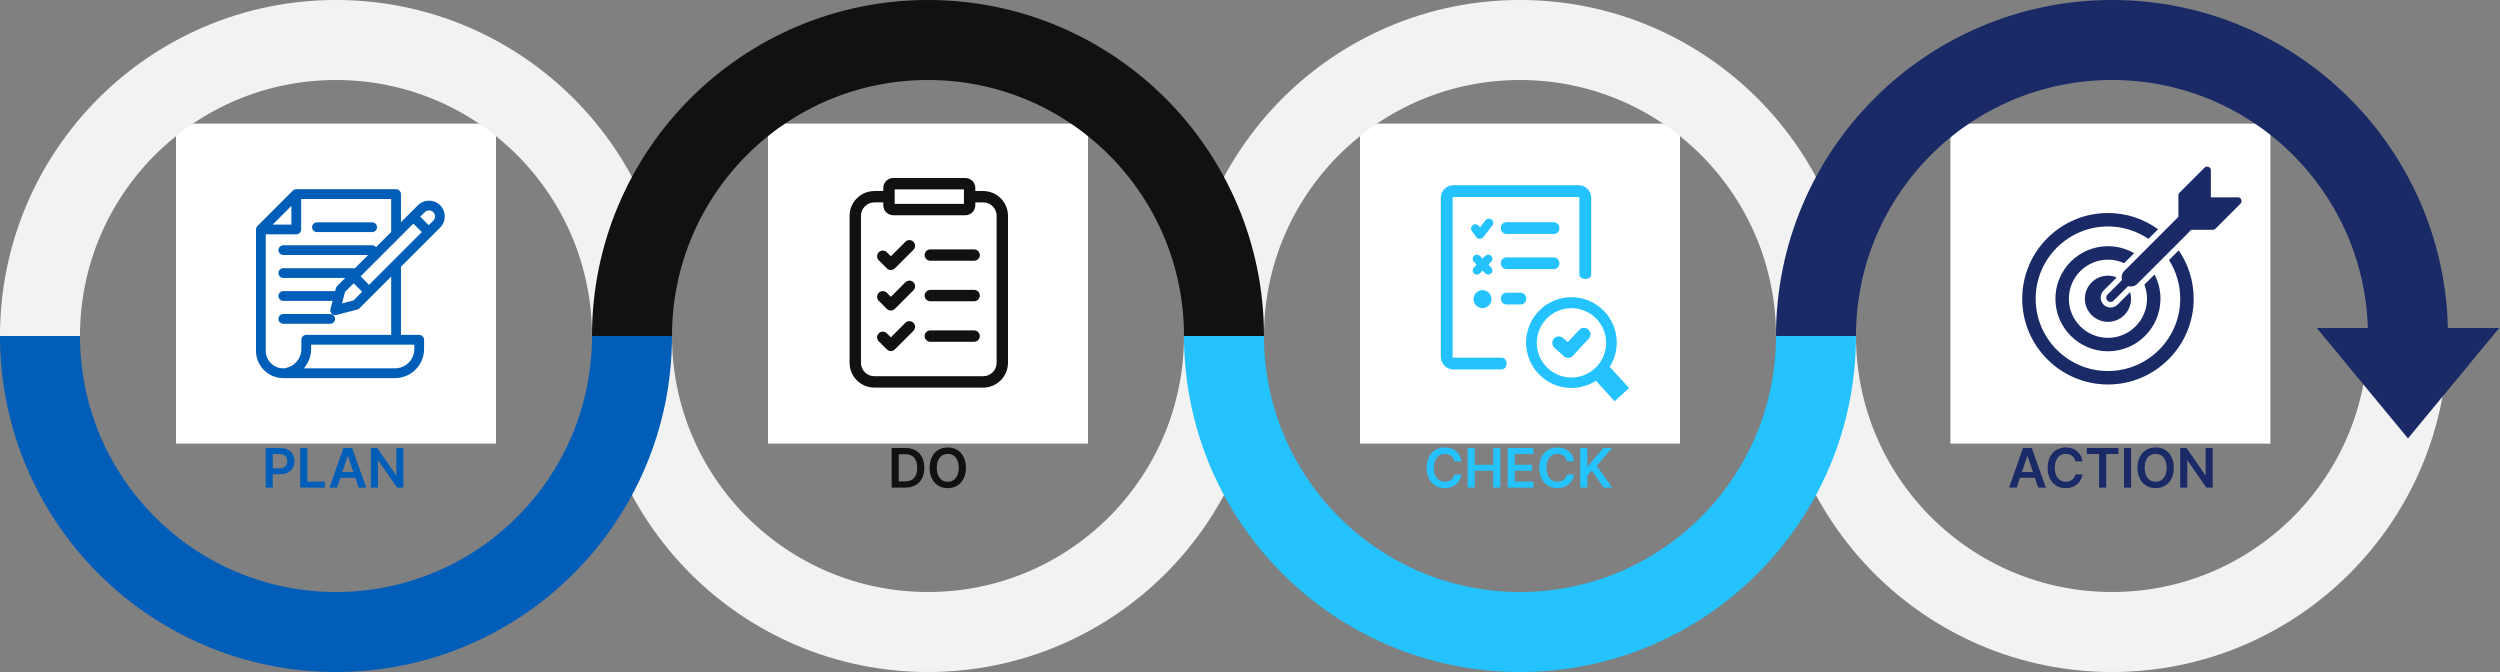<svg width="1250" height="336" viewBox="0 0 1250 336" fill="none" xmlns="http://www.w3.org/2000/svg">
<rect x="0" y="0" width="1250" height="336" fill="#808080" stroke="none"/>
<path d="M611.994 168C611.994 249.738 545.732 316 463.994 316C382.256 316 315.994 249.738 315.994 168" stroke="#F2F2F2" stroke-width="40"/>
<path d="M1203.99 168C1203.99 249.738 1137.73 316 1055.99 316C974.256 316 907.994 249.738 907.994 168" stroke="#F2F2F2" stroke-width="40"/>
<rect width="160" height="160" transform="translate(87.997 61.801)" fill="white"/>
<path d="M198.036 94.607C199.383 94.608 200.475 95.699 200.475 97.047V111.108L204.957 106.626L208.949 102.635C212.02 99.563 217.018 99.563 220.089 102.635H220.087C223.159 105.706 223.159 110.704 220.087 113.775L216.095 117.768L200.472 133.39V167.442H209.599C210.947 167.442 212.038 168.534 212.039 169.882V174.529C212.038 182.245 205.991 188.572 198.386 189.022C198.27 189.039 198.154 189.051 198.033 189.051H141.618C134.104 189.051 127.991 182.938 127.991 175.424V114.7C127.993 114.642 127.995 114.586 128 114.528C128 114.505 128.002 114.484 128.004 114.463C128.014 114.393 128.023 114.324 128.037 114.257C128.039 114.236 128.047 114.214 128.051 114.193C128.063 114.147 128.074 114.098 128.088 114.052C128.098 114.022 128.106 113.994 128.116 113.966C128.13 113.924 128.146 113.885 128.163 113.843C128.172 113.817 128.181 113.794 128.193 113.769C128.221 113.708 128.248 113.648 128.281 113.588C128.29 113.572 128.302 113.555 128.311 113.536C128.336 113.492 128.364 113.448 128.392 113.404C128.406 113.383 128.42 113.362 128.434 113.344C128.462 113.302 128.492 113.26 128.525 113.221C128.539 113.205 128.55 113.188 128.564 113.172C128.61 113.118 128.657 113.065 128.708 113.014L146.402 95.32C146.453 95.269 146.506 95.223 146.559 95.177C146.575 95.163 146.592 95.151 146.608 95.137C146.647 95.106 146.689 95.076 146.731 95.046C146.752 95.034 146.771 95.021 146.792 95.007C146.833 94.979 146.88 94.951 146.924 94.926C146.94 94.916 146.957 94.905 146.975 94.895C147.033 94.863 147.096 94.832 147.157 94.807C147.182 94.795 147.205 94.786 147.231 94.776C147.273 94.76 147.314 94.744 147.356 94.731C147.384 94.721 147.412 94.714 147.44 94.705C147.486 94.691 147.536 94.68 147.584 94.668C147.605 94.663 147.626 94.658 147.647 94.653C147.714 94.639 147.784 94.628 147.854 94.621C147.875 94.619 147.896 94.616 147.917 94.616C147.974 94.612 148.032 94.607 148.09 94.607H198.036ZM150.565 99.486V114.74C150.565 116.088 149.473 117.18 148.125 117.18H132.873V175.424C132.873 180.247 136.796 184.171 141.62 184.171H142.368C142.544 184.087 142.732 184.023 142.932 183.983C147.419 183.089 150.676 179.113 150.676 174.529V169.882C150.676 168.534 151.769 167.442 153.117 167.442H195.596L195.598 167.447V138.274L179.746 154.127C179.439 154.431 179.055 154.652 178.637 154.761L168.218 157.486C168.014 157.54 167.807 157.565 167.6 157.565C166.961 157.565 166.337 157.312 165.875 156.85C165.263 156.239 165.021 155.347 165.24 154.508L166.306 150.431H141.655C140.307 150.431 139.215 149.338 139.215 147.99C139.216 146.643 140.307 145.551 141.655 145.551H167.584L167.965 144.092C168.075 143.671 168.293 143.29 168.6 142.983L172.617 138.967H141.655C140.307 138.967 139.215 137.874 139.215 136.526C139.216 135.179 140.307 134.087 141.655 134.087H177.496L184.079 127.505H141.655C140.307 127.505 139.215 126.413 139.215 125.065C139.215 123.718 140.307 122.626 141.655 122.626H186.058C186.848 122.626 187.55 123.005 187.996 123.588L195.596 115.987V99.486H150.565ZM155.556 172.321V174.529C155.556 178.184 154.18 181.583 151.882 184.171H197.519C198.548 184.171 199.543 184.009 200.475 183.707C204.35 182.455 207.161 178.816 207.162 174.529V172.321H155.556ZM165.087 157.011C166.435 157.011 167.527 158.103 167.527 159.45C167.527 160.798 166.435 161.889 165.087 161.89H141.655C140.307 161.889 139.215 160.798 139.215 159.45C139.215 158.103 140.307 157.011 141.655 157.011H165.087ZM172.517 145.967L171.348 150.431L171.014 151.711L175.907 150.431L176.757 150.207L181.082 145.883L176.841 141.643L172.517 145.967ZM180.292 138.192L184.532 142.433L195.596 131.369L200.475 126.489L210.921 116.043L206.681 111.803L180.292 138.192ZM186.065 111.163C187.413 111.163 188.504 112.256 188.504 113.604C188.504 114.951 187.412 116.043 186.065 116.043H158.493C157.145 116.043 156.053 114.951 156.053 113.604C156.053 112.256 157.145 111.163 158.493 111.163H186.065ZM216.639 106.085C215.47 104.916 213.568 104.916 212.399 106.085L210.131 108.353L214.372 112.593L216.639 110.325C217.808 109.156 217.808 107.254 216.639 106.085ZM136.323 112.3H145.686V102.937L136.323 112.3Z" fill="#005EB8"/>
<rect width="160" height="160" transform="translate(383.997 61.801)" fill="white"/>
<g clip-path="url(#clip0_69_621)">
<path d="M491.6 193.8H437.188C430.355 193.8 424.794 188.24 424.794 181.407V107.905C424.794 101.073 430.355 95.515 437.188 95.515H444.972V101.203H437.188C433.491 101.203 430.482 104.211 430.482 107.908V181.41C430.482 185.106 433.491 188.115 437.188 188.115H491.6C495.297 188.115 498.306 185.106 498.306 181.41V107.905C498.306 104.209 495.297 101.2 491.6 101.2H484.812V95.513H491.6C498.433 95.513 503.994 101.073 503.994 107.905V181.407C503.994 188.24 498.433 193.8 491.6 193.8Z" fill="#111111"/>
<path d="M487.066 130.372H465.156C463.586 130.372 462.312 129.099 462.312 127.528C462.312 125.957 463.586 124.685 465.156 124.685H487.066C488.637 124.685 489.91 125.957 489.91 127.528C489.91 129.099 488.637 130.372 487.066 130.372Z" fill="#111111"/>
<path d="M487.066 150.631H465.156C463.586 150.631 462.312 149.358 462.312 147.787C462.312 146.217 463.586 144.944 465.156 144.944H487.066C488.637 144.944 489.91 146.217 489.91 147.787C489.91 149.358 488.637 150.631 487.066 150.631Z" fill="#111111"/>
<path d="M487.066 170.893H465.156C463.586 170.893 462.312 169.62 462.312 168.05C462.312 166.479 463.586 165.206 465.156 165.206H487.066C488.637 165.206 489.91 166.479 489.91 168.05C489.91 169.62 488.637 170.893 487.066 170.893Z" fill="#111111"/>
<path d="M482.678 107.627H446.625C443.879 107.627 441.644 105.392 441.644 102.646V93.98C441.644 91.234 443.879 89 446.625 89H482.678C485.425 89 487.659 91.234 487.659 93.98V102.646C487.659 105.392 485.425 107.627 482.678 107.627ZM447.332 101.94H481.971V94.687H447.332V101.94Z" fill="#111111"/>
<path d="M445.426 135.011C444.697 135.011 443.971 134.734 443.416 134.176L439.383 130.144C438.273 129.034 438.273 127.233 439.383 126.122C440.494 125.012 442.295 125.012 443.405 126.122L445.426 128.143L452.693 120.877C453.803 119.766 455.605 119.766 456.715 120.877C457.826 121.987 457.826 123.788 456.715 124.898L447.438 134.174C446.883 134.729 446.154 135.008 445.429 135.008L445.426 135.011Z" fill="#111111"/>
<path d="M445.426 155.27C444.673 155.27 443.947 154.969 443.416 154.436L439.383 150.403C438.273 149.293 438.273 147.492 439.383 146.382C440.494 145.271 442.295 145.271 443.405 146.382L445.426 148.402L452.693 141.136C453.803 140.026 455.605 140.026 456.715 141.136C457.826 142.246 457.826 144.047 456.715 145.158L447.438 154.433C446.905 154.967 446.182 155.267 445.429 155.267L445.426 155.27Z" fill="#111111"/>
<path d="M445.426 175.532C444.673 175.532 443.947 175.231 443.416 174.698L439.383 170.665C438.273 169.555 438.273 167.754 439.383 166.644C440.494 165.534 442.295 165.534 443.405 166.644L445.426 168.664L452.693 161.398C453.803 160.288 455.605 160.288 456.715 161.398C457.826 162.509 457.826 164.309 456.715 165.42L447.438 174.695C446.905 175.229 446.182 175.529 445.429 175.529L445.426 175.532Z" fill="#111111"/>
</g>
<rect width="160" height="160" transform="translate(679.997 61.801)" fill="white"/>
<mask id="path-12-outside-1_69_621" maskUnits="userSpaceOnUse" x="719.794" y="92" width="95" height="109" fill="black">
<rect fill="white" x="719.794" y="92" width="95" height="109"/>
<path fill-rule="evenodd" clip-rule="evenodd" d="M736.698 112.8C736.889 112.67 737.105 112.58 737.331 112.534C737.558 112.488 737.791 112.487 738.018 112.532C738.245 112.577 738.46 112.666 738.653 112.794C738.845 112.922 739.01 113.088 739.138 113.28L739.994 114.328L743.066 110.432C743.206 110.237 743.385 110.073 743.591 109.95C743.798 109.827 744.027 109.747 744.265 109.716C744.503 109.685 744.745 109.703 744.976 109.768C745.207 109.834 745.422 109.947 745.608 110.099C745.794 110.251 745.947 110.439 746.057 110.652C746.167 110.866 746.233 111.099 746.249 111.339C746.266 111.578 746.234 111.819 746.154 112.045C746.074 112.272 745.949 112.48 745.786 112.656L741.274 118.328C741.154 118.479 741.014 118.614 740.858 118.728C740.665 118.859 740.447 118.95 740.218 118.996C739.989 119.043 739.753 119.043 739.524 118.998C739.295 118.952 739.077 118.862 738.883 118.732C738.689 118.602 738.523 118.435 738.394 118.24L736.218 115.24C735.961 114.852 735.867 114.378 735.957 113.921C736.046 113.465 736.313 113.062 736.698 112.8ZM785.698 149C789.714 149.002 793.655 150.089 797.104 152.145C800.553 154.202 803.382 157.153 805.293 160.685C807.203 164.218 808.124 168.201 807.957 172.213C807.79 176.225 806.543 180.118 804.346 183.48L813.994 193.992L807.346 200.072L798.042 189.872C795.145 191.79 791.839 193.004 788.389 193.418C784.939 193.831 781.441 193.432 778.172 192.253C774.904 191.073 771.957 189.146 769.566 186.625C767.175 184.103 765.406 181.058 764.402 177.732C763.397 174.406 763.184 170.891 763.78 167.467C764.376 164.044 765.763 160.808 767.832 158.016C769.901 155.225 772.594 152.956 775.696 151.39C778.798 149.825 782.223 149.006 785.698 149ZM753.17 151.832C752.528 151.797 751.926 151.512 751.492 151.037C751.059 150.563 750.828 149.938 750.85 149.296C750.832 148.976 750.878 148.656 750.985 148.354C751.092 148.052 751.259 147.775 751.475 147.539C751.691 147.303 751.953 147.112 752.244 146.978C752.535 146.844 752.85 146.77 753.17 146.76H760.37C761.012 146.795 761.614 147.08 762.048 147.555C762.481 148.029 762.712 148.654 762.69 149.296C762.708 149.616 762.662 149.936 762.555 150.238C762.448 150.54 762.281 150.817 762.065 151.053C761.848 151.29 761.587 151.48 761.296 151.614C761.005 151.748 760.69 151.822 760.37 151.832H753.17ZM795.194 137.712C794.746 139.4 790.946 139.656 790.09 137.712V98.944C790.092 98.832 790.072 98.72 790.031 98.616C789.99 98.512 789.928 98.416 789.85 98.336C789.689 98.181 789.473 98.095 789.25 98.096H726.706C726.597 98.096 726.489 98.118 726.388 98.161C726.288 98.204 726.198 98.268 726.123 98.347C726.048 98.427 725.99 98.52 725.953 98.623C725.915 98.726 725.899 98.835 725.906 98.944V178.392C725.901 178.5 725.917 178.609 725.955 178.71C725.993 178.812 726.051 178.905 726.126 178.984C726.201 179.062 726.291 179.125 726.39 179.168C726.49 179.21 726.597 179.232 726.706 179.232H750.97C753.538 179.504 753.61 183.936 750.97 184.336H726.738C725.165 184.326 723.659 183.696 722.547 182.583C721.434 181.471 720.804 179.965 720.794 178.392V98.944C720.791 98.164 720.945 97.391 721.246 96.671C721.547 95.951 721.989 95.298 722.546 94.752C723.094 94.197 723.746 93.756 724.466 93.455C725.186 93.154 725.958 92.999 726.738 93H789.274C790.054 92.998 790.827 93.152 791.547 93.453C792.267 93.754 792.919 94.195 793.466 94.752C794.016 95.303 794.451 95.956 794.748 96.676C795.044 97.395 795.196 98.166 795.194 98.944C795.194 128.192 795.194 93.344 795.194 137.712ZM753.146 116.576C752.503 116.543 751.899 116.258 751.463 115.784C751.028 115.31 750.796 114.684 750.818 114.04C750.8 113.72 750.846 113.399 750.954 113.096C751.062 112.794 751.229 112.517 751.446 112.28C751.663 112.044 751.925 111.853 752.217 111.72C752.509 111.586 752.825 111.513 753.146 111.504H776.962C777.605 111.537 778.209 111.822 778.645 112.296C779.08 112.77 779.312 113.397 779.29 114.04C779.308 114.36 779.262 114.681 779.154 114.984C779.046 115.286 778.879 115.564 778.662 115.8C778.445 116.036 778.183 116.227 777.891 116.36C777.599 116.494 777.283 116.567 776.962 116.576H753.146ZM753.146 134.176C752.504 134.145 751.899 133.862 751.464 133.389C751.028 132.916 750.796 132.291 750.818 131.648C750.8 131.328 750.846 131.007 750.954 130.704C751.062 130.402 751.229 130.125 751.446 129.888C751.663 129.652 751.925 129.461 752.217 129.328C752.509 129.194 752.825 129.121 753.146 129.112H776.962C777.605 129.145 778.209 129.43 778.645 129.904C779.08 130.378 779.312 131.005 779.29 131.648C779.307 131.968 779.26 132.288 779.152 132.589C779.043 132.891 778.876 133.167 778.659 133.403C778.442 133.638 778.18 133.828 777.889 133.961C777.597 134.094 777.282 134.167 776.962 134.176H753.146ZM777.298 173.376C777.185 173.255 777.083 173.124 776.994 172.984C776.904 172.842 776.826 172.692 776.762 172.536C776.526 171.985 776.471 171.373 776.605 170.788C776.739 170.203 777.056 169.676 777.509 169.283C777.961 168.89 778.528 168.651 779.125 168.6C779.723 168.549 780.321 168.689 780.834 169C780.996 169.09 781.147 169.2 781.282 169.328C782.082 170.072 782.306 170.224 783.17 170.992L783.906 171.656L789.97 165.152C792.538 162.512 796.626 166.376 794.066 169.072L786.514 177.208L786.138 177.608C785.629 178.158 784.923 178.485 784.174 178.518C783.425 178.55 782.694 178.287 782.138 177.784L781.594 177.224C781.13 176.808 780.65 176.424 780.162 175.968C779.042 174.992 778.386 174.456 777.33 173.4L777.298 173.376ZM785.714 153.68C789.223 153.677 792.654 154.715 795.574 156.662C798.493 158.61 800.768 161.38 802.113 164.621C803.457 167.863 803.81 171.43 803.126 174.872C802.442 178.314 800.753 181.476 798.271 183.957C795.79 186.439 792.628 188.128 789.186 188.812C785.744 189.496 782.177 189.143 778.935 187.799C775.694 186.454 772.924 184.179 770.976 181.26C769.029 178.341 767.991 174.909 767.994 171.4C767.998 166.702 769.867 162.197 773.189 158.875C776.511 155.553 781.016 153.684 785.714 153.68ZM741.226 145.472C742.034 145.47 742.824 145.709 743.496 146.156C744.168 146.604 744.692 147.241 745.002 147.987C745.312 148.733 745.393 149.554 745.236 150.346C745.079 151.138 744.69 151.866 744.119 152.437C743.548 153.008 742.82 153.397 742.028 153.554C741.236 153.711 740.415 153.63 739.669 153.32C738.923 153.01 738.286 152.486 737.838 151.814C737.391 151.142 737.152 150.352 737.154 149.544C737.154 149.009 737.259 148.48 737.464 147.986C737.669 147.492 737.969 147.043 738.347 146.665C738.725 146.287 739.174 145.987 739.668 145.782C740.162 145.577 740.691 145.472 741.226 145.472ZM742.922 128.2C743.078 128.039 743.264 127.912 743.47 127.824C743.677 127.737 743.898 127.692 744.122 127.692C744.346 127.692 744.567 127.737 744.773 127.824C744.98 127.912 745.166 128.039 745.322 128.2C745.48 128.358 745.605 128.545 745.69 128.75C745.776 128.956 745.819 129.177 745.819 129.4C745.819 129.623 745.776 129.844 745.69 130.05C745.605 130.255 745.48 130.443 745.322 130.6L743.666 132.304L745.322 134.008C745.64 134.326 745.819 134.758 745.819 135.208C745.819 135.658 745.64 136.09 745.322 136.408C745.004 136.726 744.572 136.905 744.122 136.905C743.672 136.905 743.24 136.726 742.922 136.408L741.282 134.728L739.626 136.416C739.471 136.579 739.285 136.708 739.079 136.797C738.873 136.885 738.65 136.931 738.426 136.931C738.202 136.931 737.979 136.885 737.773 136.797C737.567 136.708 737.381 136.579 737.226 136.416C736.909 136.097 736.732 135.666 736.732 135.216C736.732 134.766 736.909 134.335 737.226 134.016L738.89 132.312L737.25 130.6C737.09 130.444 736.964 130.257 736.877 130.051C736.79 129.845 736.746 129.624 736.746 129.4C736.746 129.177 736.79 128.955 736.877 128.749C736.964 128.543 737.09 128.356 737.25 128.2C737.404 128.045 737.587 127.921 737.789 127.837C737.991 127.753 738.207 127.71 738.426 127.71C738.645 127.71 738.861 127.753 739.063 127.837C739.265 127.921 739.448 128.045 739.602 128.2L741.25 129.888L742.922 128.2Z"/>
</mask>
<path fill-rule="evenodd" clip-rule="evenodd" d="M736.698 112.8C736.889 112.67 737.105 112.58 737.331 112.534C737.558 112.488 737.791 112.487 738.018 112.532C738.245 112.577 738.46 112.666 738.653 112.794C738.845 112.922 739.01 113.088 739.138 113.28L739.994 114.328L743.066 110.432C743.206 110.237 743.385 110.073 743.591 109.95C743.798 109.827 744.027 109.747 744.265 109.716C744.503 109.685 744.745 109.703 744.976 109.768C745.207 109.834 745.422 109.947 745.608 110.099C745.794 110.251 745.947 110.439 746.057 110.652C746.167 110.866 746.233 111.099 746.249 111.339C746.266 111.578 746.234 111.819 746.154 112.045C746.074 112.272 745.949 112.48 745.786 112.656L741.274 118.328C741.154 118.479 741.014 118.614 740.858 118.728C740.665 118.859 740.447 118.95 740.218 118.996C739.989 119.043 739.753 119.043 739.524 118.998C739.295 118.952 739.077 118.862 738.883 118.732C738.689 118.602 738.523 118.435 738.394 118.24L736.218 115.24C735.961 114.852 735.867 114.378 735.957 113.921C736.046 113.465 736.313 113.062 736.698 112.8ZM785.698 149C789.714 149.002 793.655 150.089 797.104 152.145C800.553 154.202 803.382 157.153 805.293 160.685C807.203 164.218 808.124 168.201 807.957 172.213C807.79 176.225 806.543 180.118 804.346 183.48L813.994 193.992L807.346 200.072L798.042 189.872C795.145 191.79 791.839 193.004 788.389 193.418C784.939 193.831 781.441 193.432 778.172 192.253C774.904 191.073 771.957 189.146 769.566 186.625C767.175 184.103 765.406 181.058 764.402 177.732C763.397 174.406 763.184 170.891 763.78 167.467C764.376 164.044 765.763 160.808 767.832 158.016C769.901 155.225 772.594 152.956 775.696 151.39C778.798 149.825 782.223 149.006 785.698 149ZM753.17 151.832C752.528 151.797 751.926 151.512 751.492 151.037C751.059 150.563 750.828 149.938 750.85 149.296C750.832 148.976 750.878 148.656 750.985 148.354C751.092 148.052 751.259 147.775 751.475 147.539C751.691 147.303 751.953 147.112 752.244 146.978C752.535 146.844 752.85 146.77 753.17 146.76H760.37C761.012 146.795 761.614 147.08 762.048 147.555C762.481 148.029 762.712 148.654 762.69 149.296C762.708 149.616 762.662 149.936 762.555 150.238C762.448 150.54 762.281 150.817 762.065 151.053C761.848 151.29 761.587 151.48 761.296 151.614C761.005 151.748 760.69 151.822 760.37 151.832H753.17ZM795.194 137.712C794.746 139.4 790.946 139.656 790.09 137.712V98.944C790.092 98.832 790.072 98.72 790.031 98.616C789.99 98.512 789.928 98.416 789.85 98.336C789.689 98.181 789.473 98.095 789.25 98.096H726.706C726.597 98.096 726.489 98.118 726.388 98.161C726.288 98.204 726.198 98.268 726.123 98.347C726.048 98.427 725.99 98.52 725.953 98.623C725.915 98.726 725.899 98.835 725.906 98.944V178.392C725.901 178.5 725.917 178.609 725.955 178.71C725.993 178.812 726.051 178.905 726.126 178.984C726.201 179.062 726.291 179.125 726.39 179.168C726.49 179.21 726.597 179.232 726.706 179.232H750.97C753.538 179.504 753.61 183.936 750.97 184.336H726.738C725.165 184.326 723.659 183.696 722.547 182.583C721.434 181.471 720.804 179.965 720.794 178.392V98.944C720.791 98.164 720.945 97.391 721.246 96.671C721.547 95.951 721.989 95.298 722.546 94.752C723.094 94.197 723.746 93.756 724.466 93.455C725.186 93.154 725.958 92.999 726.738 93H789.274C790.054 92.998 790.827 93.152 791.547 93.453C792.267 93.754 792.919 94.195 793.466 94.752C794.016 95.303 794.451 95.956 794.748 96.676C795.044 97.395 795.196 98.166 795.194 98.944C795.194 128.192 795.194 93.344 795.194 137.712ZM753.146 116.576C752.503 116.543 751.899 116.258 751.463 115.784C751.028 115.31 750.796 114.684 750.818 114.04C750.8 113.72 750.846 113.399 750.954 113.096C751.062 112.794 751.229 112.517 751.446 112.28C751.663 112.044 751.925 111.853 752.217 111.72C752.509 111.586 752.825 111.513 753.146 111.504H776.962C777.605 111.537 778.209 111.822 778.645 112.296C779.08 112.77 779.312 113.397 779.29 114.04C779.308 114.36 779.262 114.681 779.154 114.984C779.046 115.286 778.879 115.564 778.662 115.8C778.445 116.036 778.183 116.227 777.891 116.36C777.599 116.494 777.283 116.567 776.962 116.576H753.146ZM753.146 134.176C752.504 134.145 751.899 133.862 751.464 133.389C751.028 132.916 750.796 132.291 750.818 131.648C750.8 131.328 750.846 131.007 750.954 130.704C751.062 130.402 751.229 130.125 751.446 129.888C751.663 129.652 751.925 129.461 752.217 129.328C752.509 129.194 752.825 129.121 753.146 129.112H776.962C777.605 129.145 778.209 129.43 778.645 129.904C779.08 130.378 779.312 131.005 779.29 131.648C779.307 131.968 779.26 132.288 779.152 132.589C779.043 132.891 778.876 133.167 778.659 133.403C778.442 133.638 778.18 133.828 777.889 133.961C777.597 134.094 777.282 134.167 776.962 134.176H753.146ZM777.298 173.376C777.185 173.255 777.083 173.124 776.994 172.984C776.904 172.842 776.826 172.692 776.762 172.536C776.526 171.985 776.471 171.373 776.605 170.788C776.739 170.203 777.056 169.676 777.509 169.283C777.961 168.89 778.528 168.651 779.125 168.6C779.723 168.549 780.321 168.689 780.834 169C780.996 169.09 781.147 169.2 781.282 169.328C782.082 170.072 782.306 170.224 783.17 170.992L783.906 171.656L789.97 165.152C792.538 162.512 796.626 166.376 794.066 169.072L786.514 177.208L786.138 177.608C785.629 178.158 784.923 178.485 784.174 178.518C783.425 178.55 782.694 178.287 782.138 177.784L781.594 177.224C781.13 176.808 780.65 176.424 780.162 175.968C779.042 174.992 778.386 174.456 777.33 173.4L777.298 173.376ZM785.714 153.68C789.223 153.677 792.654 154.715 795.574 156.662C798.493 158.61 800.768 161.38 802.113 164.621C803.457 167.863 803.81 171.43 803.126 174.872C802.442 178.314 800.753 181.476 798.271 183.957C795.79 186.439 792.628 188.128 789.186 188.812C785.744 189.496 782.177 189.143 778.935 187.799C775.694 186.454 772.924 184.179 770.976 181.26C769.029 178.341 767.991 174.909 767.994 171.4C767.998 166.702 769.867 162.197 773.189 158.875C776.511 155.553 781.016 153.684 785.714 153.68ZM741.226 145.472C742.034 145.47 742.824 145.709 743.496 146.156C744.168 146.604 744.692 147.241 745.002 147.987C745.312 148.733 745.393 149.554 745.236 150.346C745.079 151.138 744.69 151.866 744.119 152.437C743.548 153.008 742.82 153.397 742.028 153.554C741.236 153.711 740.415 153.63 739.669 153.32C738.923 153.01 738.286 152.486 737.838 151.814C737.391 151.142 737.152 150.352 737.154 149.544C737.154 149.009 737.259 148.48 737.464 147.986C737.669 147.492 737.969 147.043 738.347 146.665C738.725 146.287 739.174 145.987 739.668 145.782C740.162 145.577 740.691 145.472 741.226 145.472ZM742.922 128.2C743.078 128.039 743.264 127.912 743.47 127.824C743.677 127.737 743.898 127.692 744.122 127.692C744.346 127.692 744.567 127.737 744.773 127.824C744.98 127.912 745.166 128.039 745.322 128.2C745.48 128.358 745.605 128.545 745.69 128.75C745.776 128.956 745.819 129.177 745.819 129.4C745.819 129.623 745.776 129.844 745.69 130.05C745.605 130.255 745.48 130.443 745.322 130.6L743.666 132.304L745.322 134.008C745.64 134.326 745.819 134.758 745.819 135.208C745.819 135.658 745.64 136.09 745.322 136.408C745.004 136.726 744.572 136.905 744.122 136.905C743.672 136.905 743.24 136.726 742.922 136.408L741.282 134.728L739.626 136.416C739.471 136.579 739.285 136.708 739.079 136.797C738.873 136.885 738.65 136.931 738.426 136.931C738.202 136.931 737.979 136.885 737.773 136.797C737.567 136.708 737.381 136.579 737.226 136.416C736.909 136.097 736.732 135.666 736.732 135.216C736.732 134.766 736.909 134.335 737.226 134.016L738.89 132.312L737.25 130.6C737.09 130.444 736.964 130.257 736.877 130.051C736.79 129.845 736.746 129.624 736.746 129.4C736.746 129.177 736.79 128.955 736.877 128.749C736.964 128.543 737.09 128.356 737.25 128.2C737.404 128.045 737.587 127.921 737.789 127.837C737.991 127.753 738.207 127.71 738.426 127.71C738.645 127.71 738.861 127.753 739.063 127.837C739.265 127.921 739.448 128.045 739.602 128.2L741.25 129.888L742.922 128.2Z" fill="#24C2FF"/>
<path fill-rule="evenodd" clip-rule="evenodd" d="M736.698 112.8C736.889 112.67 737.105 112.58 737.331 112.534C737.558 112.488 737.791 112.487 738.018 112.532C738.245 112.577 738.46 112.666 738.653 112.794C738.845 112.922 739.01 113.088 739.138 113.28L739.994 114.328L743.066 110.432C743.206 110.237 743.385 110.073 743.591 109.95C743.798 109.827 744.027 109.747 744.265 109.716C744.503 109.685 744.745 109.703 744.976 109.768C745.207 109.834 745.422 109.947 745.608 110.099C745.794 110.251 745.947 110.439 746.057 110.652C746.167 110.866 746.233 111.099 746.249 111.339C746.266 111.578 746.234 111.819 746.154 112.045C746.074 112.272 745.949 112.48 745.786 112.656L741.274 118.328C741.154 118.479 741.014 118.614 740.858 118.728C740.665 118.859 740.447 118.95 740.218 118.996C739.989 119.043 739.753 119.043 739.524 118.998C739.295 118.952 739.077 118.862 738.883 118.732C738.689 118.602 738.523 118.435 738.394 118.24L736.218 115.24C735.961 114.852 735.867 114.378 735.957 113.921C736.046 113.465 736.313 113.062 736.698 112.8ZM785.698 149C789.714 149.002 793.655 150.089 797.104 152.145C800.553 154.202 803.382 157.153 805.293 160.685C807.203 164.218 808.124 168.201 807.957 172.213C807.79 176.225 806.543 180.118 804.346 183.48L813.994 193.992L807.346 200.072L798.042 189.872C795.145 191.79 791.839 193.004 788.389 193.418C784.939 193.831 781.441 193.432 778.172 192.253C774.904 191.073 771.957 189.146 769.566 186.625C767.175 184.103 765.406 181.058 764.402 177.732C763.397 174.406 763.184 170.891 763.78 167.467C764.376 164.044 765.763 160.808 767.832 158.016C769.901 155.225 772.594 152.956 775.696 151.39C778.798 149.825 782.223 149.006 785.698 149ZM753.17 151.832C752.528 151.797 751.926 151.512 751.492 151.037C751.059 150.563 750.828 149.938 750.85 149.296C750.832 148.976 750.878 148.656 750.985 148.354C751.092 148.052 751.259 147.775 751.475 147.539C751.691 147.303 751.953 147.112 752.244 146.978C752.535 146.844 752.85 146.77 753.17 146.76H760.37C761.012 146.795 761.614 147.08 762.048 147.555C762.481 148.029 762.712 148.654 762.69 149.296C762.708 149.616 762.662 149.936 762.555 150.238C762.448 150.54 762.281 150.817 762.065 151.053C761.848 151.29 761.587 151.48 761.296 151.614C761.005 151.748 760.69 151.822 760.37 151.832H753.17ZM795.194 137.712C794.746 139.4 790.946 139.656 790.09 137.712V98.944C790.092 98.832 790.072 98.72 790.031 98.616C789.99 98.512 789.928 98.416 789.85 98.336C789.689 98.181 789.473 98.095 789.25 98.096H726.706C726.597 98.096 726.489 98.118 726.388 98.161C726.288 98.204 726.198 98.268 726.123 98.347C726.048 98.427 725.99 98.52 725.953 98.623C725.915 98.726 725.899 98.835 725.906 98.944V178.392C725.901 178.5 725.917 178.609 725.955 178.71C725.993 178.812 726.051 178.905 726.126 178.984C726.201 179.062 726.291 179.125 726.39 179.168C726.49 179.21 726.597 179.232 726.706 179.232H750.97C753.538 179.504 753.61 183.936 750.97 184.336H726.738C725.165 184.326 723.659 183.696 722.547 182.583C721.434 181.471 720.804 179.965 720.794 178.392V98.944C720.791 98.164 720.945 97.391 721.246 96.671C721.547 95.951 721.989 95.298 722.546 94.752C723.094 94.197 723.746 93.756 724.466 93.455C725.186 93.154 725.958 92.999 726.738 93H789.274C790.054 92.998 790.827 93.152 791.547 93.453C792.267 93.754 792.919 94.195 793.466 94.752C794.016 95.303 794.451 95.956 794.748 96.676C795.044 97.395 795.196 98.166 795.194 98.944C795.194 128.192 795.194 93.344 795.194 137.712ZM753.146 116.576C752.503 116.543 751.899 116.258 751.463 115.784C751.028 115.31 750.796 114.684 750.818 114.04C750.8 113.72 750.846 113.399 750.954 113.096C751.062 112.794 751.229 112.517 751.446 112.28C751.663 112.044 751.925 111.853 752.217 111.72C752.509 111.586 752.825 111.513 753.146 111.504H776.962C777.605 111.537 778.209 111.822 778.645 112.296C779.08 112.77 779.312 113.397 779.29 114.04C779.308 114.36 779.262 114.681 779.154 114.984C779.046 115.286 778.879 115.564 778.662 115.8C778.445 116.036 778.183 116.227 777.891 116.36C777.599 116.494 777.283 116.567 776.962 116.576H753.146ZM753.146 134.176C752.504 134.145 751.899 133.862 751.464 133.389C751.028 132.916 750.796 132.291 750.818 131.648C750.8 131.328 750.846 131.007 750.954 130.704C751.062 130.402 751.229 130.125 751.446 129.888C751.663 129.652 751.925 129.461 752.217 129.328C752.509 129.194 752.825 129.121 753.146 129.112H776.962C777.605 129.145 778.209 129.43 778.645 129.904C779.08 130.378 779.312 131.005 779.29 131.648C779.307 131.968 779.26 132.288 779.152 132.589C779.043 132.891 778.876 133.167 778.659 133.403C778.442 133.638 778.18 133.828 777.889 133.961C777.597 134.094 777.282 134.167 776.962 134.176H753.146ZM777.298 173.376C777.185 173.255 777.083 173.124 776.994 172.984C776.904 172.842 776.826 172.692 776.762 172.536C776.526 171.985 776.471 171.373 776.605 170.788C776.739 170.203 777.056 169.676 777.509 169.283C777.961 168.89 778.528 168.651 779.125 168.6C779.723 168.549 780.321 168.689 780.834 169C780.996 169.09 781.147 169.2 781.282 169.328C782.082 170.072 782.306 170.224 783.17 170.992L783.906 171.656L789.97 165.152C792.538 162.512 796.626 166.376 794.066 169.072L786.514 177.208L786.138 177.608C785.629 178.158 784.923 178.485 784.174 178.518C783.425 178.55 782.694 178.287 782.138 177.784L781.594 177.224C781.13 176.808 780.65 176.424 780.162 175.968C779.042 174.992 778.386 174.456 777.33 173.4L777.298 173.376ZM785.714 153.68C789.223 153.677 792.654 154.715 795.574 156.662C798.493 158.61 800.768 161.38 802.113 164.621C803.457 167.863 803.81 171.43 803.126 174.872C802.442 178.314 800.753 181.476 798.271 183.957C795.79 186.439 792.628 188.128 789.186 188.812C785.744 189.496 782.177 189.143 778.935 187.799C775.694 186.454 772.924 184.179 770.976 181.26C769.029 178.341 767.991 174.909 767.994 171.4C767.998 166.702 769.867 162.197 773.189 158.875C776.511 155.553 781.016 153.684 785.714 153.68ZM741.226 145.472C742.034 145.47 742.824 145.709 743.496 146.156C744.168 146.604 744.692 147.241 745.002 147.987C745.312 148.733 745.393 149.554 745.236 150.346C745.079 151.138 744.69 151.866 744.119 152.437C743.548 153.008 742.82 153.397 742.028 153.554C741.236 153.711 740.415 153.63 739.669 153.32C738.923 153.01 738.286 152.486 737.838 151.814C737.391 151.142 737.152 150.352 737.154 149.544C737.154 149.009 737.259 148.48 737.464 147.986C737.669 147.492 737.969 147.043 738.347 146.665C738.725 146.287 739.174 145.987 739.668 145.782C740.162 145.577 740.691 145.472 741.226 145.472ZM742.922 128.2C743.078 128.039 743.264 127.912 743.47 127.824C743.677 127.737 743.898 127.692 744.122 127.692C744.346 127.692 744.567 127.737 744.773 127.824C744.98 127.912 745.166 128.039 745.322 128.2C745.48 128.358 745.605 128.545 745.69 128.75C745.776 128.956 745.819 129.177 745.819 129.4C745.819 129.623 745.776 129.844 745.69 130.05C745.605 130.255 745.48 130.443 745.322 130.6L743.666 132.304L745.322 134.008C745.64 134.326 745.819 134.758 745.819 135.208C745.819 135.658 745.64 136.09 745.322 136.408C745.004 136.726 744.572 136.905 744.122 136.905C743.672 136.905 743.24 136.726 742.922 136.408L741.282 134.728L739.626 136.416C739.471 136.579 739.285 136.708 739.079 136.797C738.873 136.885 738.65 136.931 738.426 136.931C738.202 136.931 737.979 136.885 737.773 136.797C737.567 136.708 737.381 136.579 737.226 136.416C736.909 136.097 736.732 135.666 736.732 135.216C736.732 134.766 736.909 134.335 737.226 134.016L738.89 132.312L737.25 130.6C737.09 130.444 736.964 130.257 736.877 130.051C736.79 129.845 736.746 129.624 736.746 129.4C736.746 129.177 736.79 128.955 736.877 128.749C736.964 128.543 737.09 128.356 737.25 128.2C737.404 128.045 737.587 127.921 737.789 127.837C737.991 127.753 738.207 127.71 738.426 127.71C738.645 127.71 738.861 127.753 739.063 127.837C739.265 127.921 739.448 128.045 739.602 128.2L741.25 129.888L742.922 128.2Z" stroke="#24C2FF" stroke-width="0.8" mask="url(#path-12-outside-1_69_621)"/>
<rect width="160" height="160" transform="translate(975.192 61.801)" fill="white"/>
<path d="M1090.12 149.373C1090.12 169.302 1073.9 185.518 1053.97 185.518C1034.04 185.518 1017.83 169.302 1017.83 149.373C1017.83 129.443 1034.04 113.228 1053.97 113.228C1061.47 113.228 1068.44 115.522 1074.21 119.441L1079.04 114.617C1071.98 109.517 1063.32 106.505 1053.97 106.505C1030.34 106.505 1011.11 125.737 1011.11 149.373C1011.11 173.008 1030.34 192.24 1053.97 192.24C1077.61 192.24 1096.84 173.011 1096.84 149.373C1096.84 140.404 1094.07 132.071 1089.34 125.18L1084.49 130.029C1088.05 135.625 1090.12 142.264 1090.12 149.373H1090.12Z" fill="#192A67"/>
<path d="M1073.51 149.374C1073.51 160.152 1064.75 168.92 1053.97 168.92C1043.19 168.92 1034.42 160.152 1034.42 149.374C1034.42 138.595 1043.19 129.828 1053.97 129.828C1056.85 129.828 1059.59 130.461 1062.06 131.59L1067.05 126.601C1063.2 124.377 1058.73 123.105 1053.97 123.105C1039.48 123.105 1027.7 134.89 1027.7 149.374C1027.7 163.858 1039.48 175.642 1053.97 175.642C1068.45 175.642 1080.24 163.858 1080.24 149.374C1080.24 145.004 1079.16 140.878 1077.26 137.251L1072.19 142.324C1073.04 144.511 1073.51 146.889 1073.51 149.374Z" fill="#192A67"/>
<path d="M1058.78 152.309C1057.84 153.242 1056.6 153.758 1055.28 153.758C1053.96 153.758 1052.71 153.245 1051.78 152.309C1050.85 151.377 1050.33 150.133 1050.33 148.811C1050.33 147.489 1050.84 146.245 1051.78 145.312L1058.03 139.063C1058.02 138.898 1058.02 138.73 1058.02 138.565C1056.76 138.091 1055.4 137.833 1053.97 137.833C1047.6 137.833 1042.43 143.001 1042.43 149.377C1042.43 155.752 1047.6 160.92 1053.97 160.92C1060.35 160.92 1065.52 155.752 1065.52 149.377C1065.52 148.225 1065.35 147.113 1065.03 146.063L1058.78 152.315L1058.78 152.309Z" fill="#192A67"/>
<path d="M1120.37 99.352C1120.37 99.352 1120.37 99.347 1120.37 99.344C1120.33 99.296 1120.29 99.249 1120.24 99.204C1120.23 99.195 1120.22 99.187 1120.21 99.178C1120.18 99.145 1120.14 99.111 1120.1 99.081C1120.08 99.064 1120.06 99.05 1120.04 99.033C1120.01 99.013 1119.98 98.991 1119.95 98.971C1119.94 98.96 1119.92 98.949 1119.9 98.938C1119.87 98.915 1119.83 98.896 1119.79 98.876C1119.78 98.87 1119.77 98.868 1119.76 98.862C1119.51 98.733 1119.23 98.657 1118.92 98.657H1105.43V85.165C1105.43 84.862 1105.36 84.577 1105.23 84.325C1105.22 84.316 1105.22 84.305 1105.21 84.296C1105.19 84.26 1105.17 84.227 1105.15 84.19C1105.14 84.17 1105.13 84.154 1105.12 84.134C1105.1 84.106 1105.08 84.078 1105.06 84.05C1105.04 84.028 1105.03 84.005 1105.01 83.986C1104.98 83.949 1104.94 83.913 1104.91 83.876C1104.9 83.868 1104.89 83.859 1104.89 83.848C1104.84 83.803 1104.79 83.761 1104.75 83.722C1104.75 83.722 1104.74 83.719 1104.74 83.717C1104.41 83.456 1104.01 83.299 1103.57 83.299C1103.12 83.299 1102.71 83.456 1102.4 83.717C1102.4 83.717 1102.39 83.719 1102.39 83.722C1102.34 83.761 1102.29 83.803 1102.25 83.848L1089.75 96.35C1089.73 96.369 1089.71 96.391 1089.69 96.414C1089.67 96.436 1089.64 96.459 1089.62 96.481C1089.59 96.517 1089.57 96.554 1089.54 96.593C1089.53 96.604 1089.52 96.616 1089.52 96.627C1089.49 96.663 1089.47 96.702 1089.45 96.742C1089.44 96.756 1089.43 96.77 1089.42 96.784C1089.4 96.817 1089.39 96.854 1089.37 96.887C1089.36 96.907 1089.35 96.929 1089.34 96.949C1089.33 96.98 1089.32 97.01 1089.31 97.038C1089.3 97.067 1089.29 97.094 1089.28 97.123C1089.27 97.148 1089.27 97.176 1089.26 97.201C1089.25 97.235 1089.24 97.268 1089.24 97.302C1089.23 97.33 1089.23 97.358 1089.22 97.386C1089.22 97.417 1089.21 97.45 1089.21 97.481C1089.2 97.546 1089.2 97.61 1089.2 97.674V108.419L1081.27 116.346L1076.49 121.125L1069.45 128.167L1064.62 132.999L1062.15 135.466C1060.92 136.699 1060.54 138.472 1061.01 140.035L1060.9 140.147L1053.76 147.292C1052.92 148.127 1052.92 149.494 1053.76 150.329C1054.17 150.746 1054.73 150.956 1055.28 150.956C1055.82 150.956 1056.38 150.746 1056.79 150.329L1063.8 143.323L1064.05 143.071C1064.49 143.203 1064.94 143.267 1065.39 143.267C1066.56 143.267 1067.73 142.822 1068.62 141.934L1070.91 139.645L1075.79 134.766L1082.87 127.688L1087.66 122.895L1095.66 114.89H1106.41C1106.41 114.89 1106.41 114.89 1106.42 114.89C1106.48 114.89 1106.54 114.887 1106.61 114.881C1106.64 114.878 1106.67 114.873 1106.7 114.867C1106.73 114.864 1106.76 114.859 1106.78 114.853C1106.82 114.848 1106.85 114.836 1106.89 114.828C1106.91 114.822 1106.94 114.817 1106.96 114.808C1106.99 114.8 1107.02 114.789 1107.05 114.78C1107.08 114.769 1107.11 114.761 1107.14 114.747C1107.16 114.738 1107.18 114.727 1107.2 114.719C1107.24 114.702 1107.27 114.685 1107.3 114.668C1107.32 114.66 1107.33 114.652 1107.34 114.643C1107.38 114.621 1107.42 114.598 1107.46 114.573C1107.47 114.565 1107.48 114.556 1107.49 114.548C1107.53 114.523 1107.57 114.495 1107.61 114.464C1107.63 114.444 1107.65 114.425 1107.67 114.402C1107.69 114.383 1107.72 114.366 1107.74 114.343L1120.24 101.842C1120.28 101.798 1120.32 101.75 1120.36 101.702C1120.36 101.702 1120.37 101.697 1120.37 101.694C1120.63 101.372 1120.79 100.966 1120.79 100.523C1120.79 100.08 1120.63 99.671 1120.37 99.352H1120.37Z" fill="#192A67"/>
<path d="M132.829 243.801V224.004H140.266C144.805 224.004 147.239 226.766 147.239 230.566C147.239 234.367 144.778 237.102 140.212 237.102H136.384V243.801H132.829ZM136.384 234.176H139.719C142.399 234.176 143.602 232.672 143.602 230.566C143.602 228.434 142.399 226.984 139.719 226.984H136.384V234.176ZM150.11 243.801V224.004H153.665V240.793H162.415V243.801H150.11ZM168.54 243.801H164.739L171.712 224.004H176.087L183.087 243.801H179.286L177.645 238.906H170.18L168.54 243.801ZM171.137 236.035H176.688L173.981 228.051H173.817L171.137 236.035ZM201.708 224.004V243.801H198.536L189.157 230.266H188.993V243.801H185.438V224.004H188.665L197.989 237.539H198.18V224.004H201.708Z" fill="#005EB8"/>
<path d="M452.556 243.801H445.829V224.004H452.665C458.571 224.004 462.153 227.723 462.153 233.875C462.153 240.055 458.571 243.801 452.556 243.801ZM449.384 240.711H452.364C456.493 240.711 458.599 238.441 458.599 233.875C458.599 229.336 456.493 227.094 452.474 227.094H449.384V240.711ZM482.962 233.902C482.962 240.301 479.079 244.074 473.884 244.074C468.688 244.074 464.806 240.273 464.806 233.902C464.806 227.504 468.688 223.73 473.884 223.73C479.079 223.73 482.962 227.504 482.962 233.902ZM479.38 233.902C479.38 229.391 477.11 226.93 473.884 226.93C470.657 226.93 468.388 229.391 468.388 233.902C468.388 238.414 470.657 240.875 473.884 240.875C477.11 240.875 479.38 238.414 479.38 233.902Z" fill="#111111"/>
<path d="M727.173 230.676C726.763 228.297 724.849 226.93 722.442 226.93C719.188 226.93 716.919 229.418 716.919 233.902C716.919 238.441 719.216 240.875 722.442 240.875C724.794 240.875 726.708 239.562 727.173 237.238H730.755C730.208 241.039 727.091 244.074 722.388 244.074C717.165 244.074 713.337 240.273 713.337 233.902C713.337 227.504 717.22 223.73 722.388 223.73C726.763 223.73 730.153 226.273 730.755 230.676H727.173ZM733.817 243.801V224.004H737.372V232.398H746.587V224.004H750.169V243.801H746.587V235.379H737.372V243.801H733.817ZM753.833 243.801V224.004H766.712V226.984H757.388V232.398H766.028V235.379H757.388V240.793H766.767V243.801H753.833ZM783.474 230.676C783.063 228.297 781.149 226.93 778.743 226.93C775.489 226.93 773.22 229.418 773.22 233.902C773.22 238.441 775.517 240.875 778.743 240.875C781.095 240.875 783.009 239.562 783.474 237.238H787.056C786.509 241.039 783.392 244.074 778.688 244.074C773.466 244.074 769.638 240.273 769.638 233.902C769.638 227.504 773.521 223.73 778.688 223.73C783.063 223.73 786.454 226.273 787.056 230.676H783.474ZM790.118 243.801V224.004H793.673V233.109H793.946L801.685 224.004H806.032L798.376 232.891L806.114 243.801H801.821L795.888 235.297L793.673 237.895V243.801H790.118Z" fill="#24C2FF"/>
<path d="M1008.34 243.801H1004.54L1011.52 224.004H1015.89L1022.89 243.801H1019.09L1017.45 238.906H1009.99L1008.34 243.801ZM1010.94 236.035H1016.49L1013.79 228.051H1013.62L1010.94 236.035ZM1037.66 230.676C1037.25 228.297 1035.33 226.93 1032.93 226.93C1029.67 226.93 1027.4 229.418 1027.4 233.902C1027.4 238.441 1029.7 240.875 1032.93 240.875C1035.28 240.875 1037.19 239.562 1037.66 237.238H1041.24C1040.69 241.039 1037.58 244.074 1032.87 244.074C1027.65 244.074 1023.82 240.273 1023.82 233.902C1023.82 227.504 1027.7 223.73 1032.87 223.73C1037.25 223.73 1040.64 226.273 1041.24 230.676H1037.66ZM1043.43 226.984V224.004H1059.2V226.984H1053.11V243.801H1049.55V226.984H1043.43ZM1065.55 224.004V243.801H1061.99V224.004H1065.55ZM1086.9 233.902C1086.9 240.301 1083.02 244.074 1077.83 244.074C1072.63 244.074 1068.75 240.273 1068.75 233.902C1068.75 227.504 1072.63 223.73 1077.83 223.73C1083.02 223.73 1086.9 227.504 1086.9 233.902ZM1083.32 233.902C1083.32 229.391 1081.05 226.93 1077.83 226.93C1074.6 226.93 1072.33 229.391 1072.33 233.902C1072.33 238.414 1074.6 240.875 1077.83 240.875C1081.05 240.875 1083.32 238.414 1083.32 233.902ZM1106.34 224.004V243.801H1103.17L1093.79 230.266H1093.63V243.801H1090.08V224.004H1093.3L1102.63 237.539H1102.82V224.004H1106.34Z" fill="#192A67"/>
<path d="M315.994 168C315.994 249.738 249.732 316 167.994 316C86.255 316 19.994 249.738 19.994 168" stroke="#005EB8" stroke-width="40"/>
<path d="M19.994 168C19.994 86.262 86.255 20 167.994 20C249.732 20 315.994 86.262 315.994 168" stroke="#F2F2F2" stroke-width="40"/>
<path d="M611.994 168C611.994 86.262 678.255 20 759.994 20C841.732 20 907.994 86.262 907.994 168" stroke="#F2F2F2" stroke-width="40"/>
<path d="M611.994 168C611.994 86.262 545.732 20 463.994 20C382.256 20 315.994 86.262 315.994 168" stroke="#111111" stroke-width="40"/>
<path d="M907.994 168C907.994 249.738 841.732 316 759.994 316C678.256 316 611.994 249.738 611.994 168" stroke="#24C2FF" stroke-width="40"/>
<path d="M1203.99 168C1203.99 86.262 1137.73 20 1055.99 20C974.256 20 907.994 86.262 907.994 168" stroke="#192A67" stroke-width="40"/>
<path d="M1203.99 219.2L1158.39 164L1249.59 164L1203.99 219.2Z" fill="#192A67"/>
<defs>
<clipPath id="clip0_69_621">
<rect width="79.2" height="104.8" fill="white" transform="translate(424.794 89)"/>
</clipPath>
</defs>
</svg>
